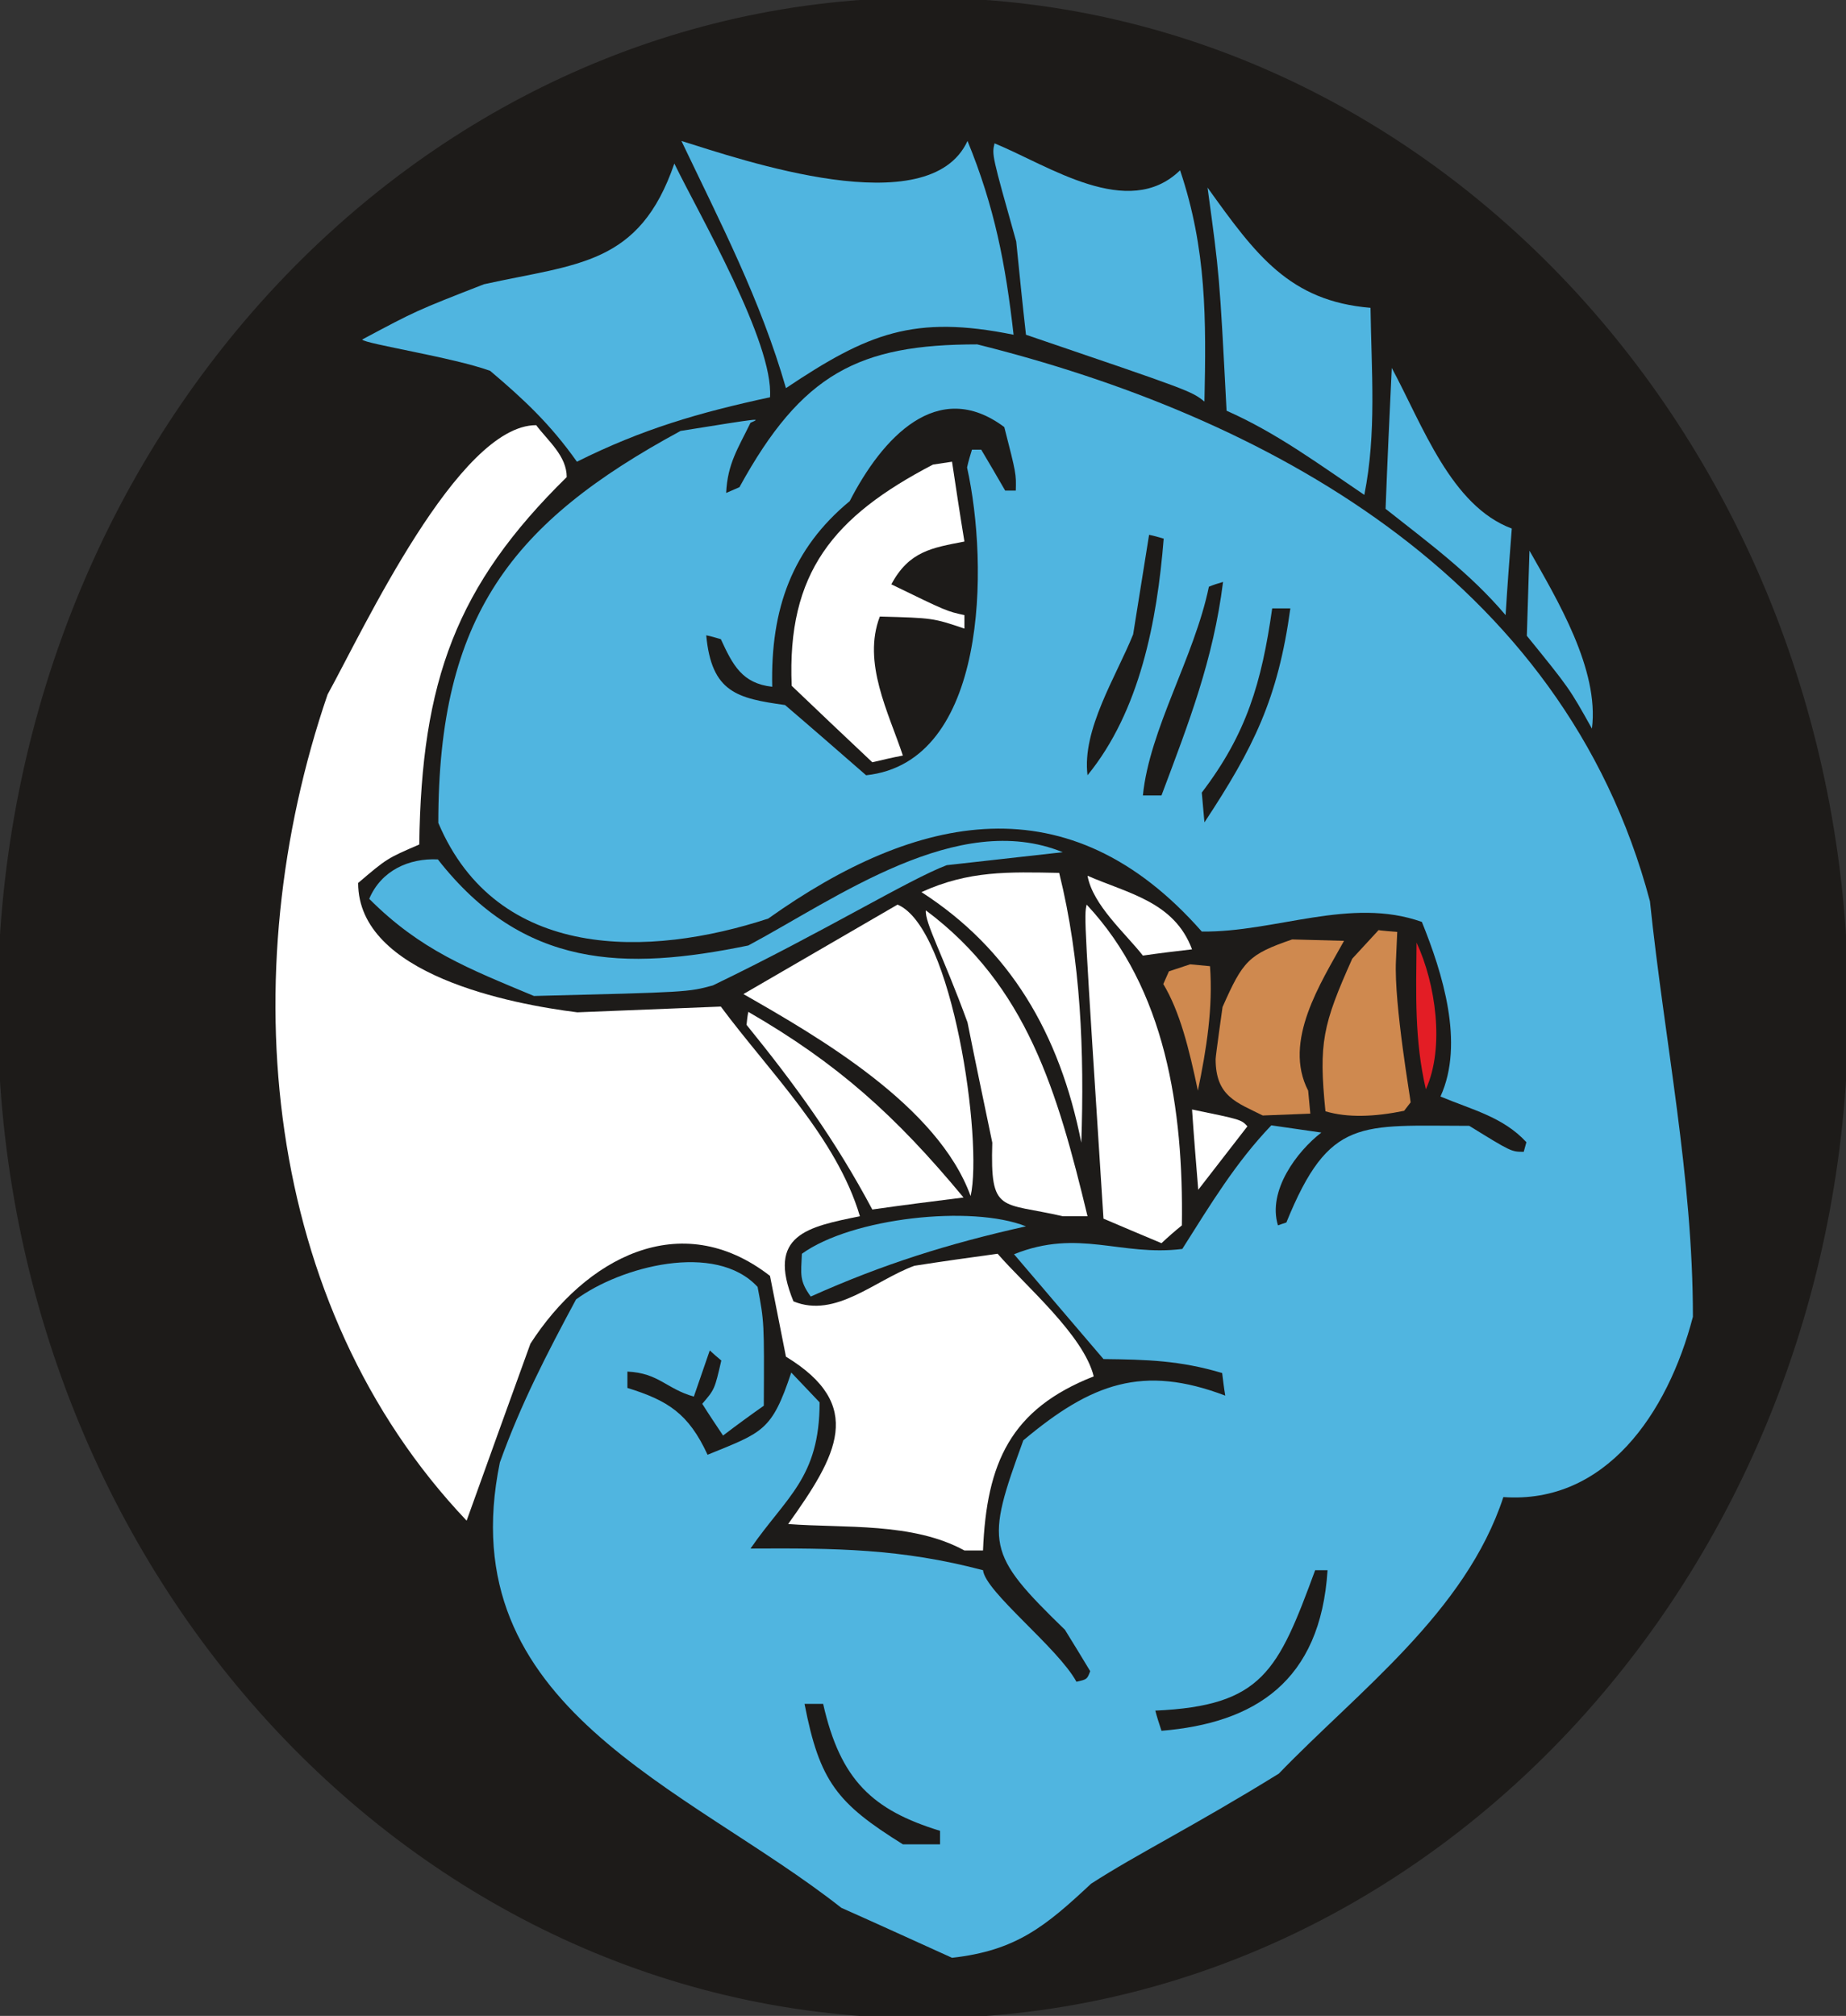 <svg width="87" height="95" viewBox="0 0 87 95" fill="none" xmlns="http://www.w3.org/2000/svg">
<rect x="0" y="0" width="87" height="95" fill="#333333" stroke="none"/>
<g id="hellfish-seeklogo.com 3" clip-path="url(#clip0_441_107)">
<g id="g10">
<g id="g12">
<path id="path14" fill-rule="evenodd" clip-rule="evenodd" d="M43.5 0.035C67.503 0.035 86.969 21.291 86.969 47.501C86.969 73.711 67.503 94.966 43.5 94.966C19.497 94.966 0.031 73.711 0.031 47.501C0.031 21.291 19.497 0.035 43.5 0.035Z" fill="#1D1B19"/>
<path id="path16" d="M43.5 0.035C67.503 0.035 86.969 21.291 86.969 47.501C86.969 73.711 67.503 94.966 43.5 94.966C19.497 94.966 0.031 73.711 0.031 47.501C0.031 21.291 19.497 0.035 43.5 0.035Z" stroke="#1D1B19" stroke-width="0.288" stroke-miterlimit="2.613"/>
<path id="path18" fill-rule="evenodd" clip-rule="evenodd" d="M42.551 86.913C39.462 84.987 38.627 83.967 37.917 80.295C38.21 80.295 38.502 80.295 38.794 80.295C39.608 83.899 41.132 85.304 44.304 86.278C44.304 86.482 44.304 86.686 44.304 86.913C43.72 86.913 43.135 86.913 42.551 86.913ZM54.739 81.564C54.635 81.248 54.531 80.93 54.448 80.613C59.498 80.386 60.229 78.754 61.982 73.996C62.169 73.996 62.358 73.996 62.566 73.996C62.232 79.253 59.123 81.202 54.739 81.564ZM51.254 36.534C50.983 34.381 52.611 31.866 53.404 29.894C53.654 28.33 53.905 26.767 54.155 25.203C54.385 25.248 54.614 25.317 54.844 25.384C54.531 29.282 53.717 33.52 51.254 36.534ZM53.863 37.486C54.176 34.358 56.284 30.982 56.973 27.651C57.181 27.56 57.411 27.491 57.641 27.424C57.181 31.095 56.033 34.041 54.739 37.486C54.448 37.486 54.155 37.486 53.863 37.486ZM56.764 38.755C56.722 38.279 56.681 37.803 56.639 37.35C58.747 34.585 59.457 32.183 59.957 28.67C60.229 28.67 60.521 28.67 60.813 28.67C60.229 32.931 59.081 35.242 56.764 38.755ZM40.819 36.534C39.545 35.424 38.272 34.313 36.999 33.225C34.745 32.908 33.535 32.636 33.284 29.939C33.514 29.985 33.744 30.053 33.973 30.121C34.536 31.344 34.975 32.206 36.394 32.364C36.31 28.693 37.333 25.86 40.046 23.616C41.57 20.648 44.179 17.77 47.331 20.126C47.894 22.324 47.894 22.324 47.873 23.118C47.706 23.118 47.539 23.118 47.372 23.118C46.996 22.461 46.621 21.826 46.245 21.192C46.099 21.192 45.953 21.192 45.807 21.192C45.724 21.463 45.64 21.735 45.577 22.03C46.6 26.631 46.558 35.922 40.819 36.534ZM44.868 92.261C43.114 91.468 41.382 90.675 39.65 89.905C32.366 84.171 21.179 80.477 23.558 68.919C24.539 66.177 25.771 63.797 27.148 61.236C29.235 59.695 33.722 58.494 35.705 60.647C36.018 62.301 36.018 62.301 35.997 66.245C35.351 66.698 34.703 67.174 34.077 67.65C33.744 67.151 33.409 66.653 33.096 66.154C33.681 65.474 33.681 65.474 33.994 64.114C33.806 63.956 33.618 63.797 33.451 63.639C33.201 64.364 32.95 65.089 32.7 65.814C31.406 65.451 31.051 64.704 29.569 64.636C29.569 64.885 29.569 65.134 29.569 65.406C31.468 65.996 32.449 66.607 33.347 68.556C35.956 67.491 36.373 67.446 37.291 64.681C37.73 65.134 38.168 65.61 38.627 66.086C38.627 69.644 37.062 70.528 35.371 72.975C39.358 72.953 42.467 72.975 46.329 73.996C46.433 75.015 49.856 77.644 50.732 79.253C51.233 79.14 51.233 79.14 51.38 78.754C50.983 78.097 50.586 77.44 50.19 76.805C46.454 73.179 46.454 72.749 48.228 67.876C51.442 65.179 53.863 64.296 57.745 65.769C57.683 65.406 57.641 65.043 57.599 64.704C55.616 64.114 54.072 64.069 52.006 64.046C50.586 62.392 49.188 60.738 47.79 59.106C50.837 57.882 52.819 59.219 55.72 58.857C57.056 56.749 58.225 54.8 59.916 53.032C60.688 53.146 61.481 53.259 62.274 53.372C61.126 54.256 59.728 56.114 60.229 57.746C60.354 57.701 60.479 57.656 60.625 57.61C62.65 52.624 64.111 53.055 69.245 53.055C71.228 54.279 71.228 54.279 71.812 54.279C71.854 54.12 71.896 53.962 71.937 53.826C70.831 52.624 69.329 52.285 67.888 51.673C69.036 49.157 67.972 45.825 67.012 43.446C63.652 42.245 60.103 43.945 56.639 43.899C50.378 36.783 43.219 38.302 36.206 43.288C30.613 45.123 23.433 45.327 20.657 38.778C20.657 29.033 24.122 24.614 32.074 20.308C35.893 19.696 35.893 19.696 35.371 19.922C34.787 21.124 34.286 21.849 34.223 23.231C34.432 23.14 34.641 23.05 34.849 22.959C37.792 17.588 40.485 16.229 46.057 16.229C59.415 19.56 73.669 27.038 77.76 42.472C78.449 49.089 79.785 55.435 79.785 62.052C78.595 66.63 75.653 70.891 70.852 70.55C69.078 75.967 64.006 79.706 60.27 83.582C56.2 86.097 53.592 87.366 51.421 88.771C49.268 90.784 47.886 91.925 44.868 92.261Z" fill="#50B5E0"/>
<path id="path20" fill-rule="evenodd" clip-rule="evenodd" d="M45.451 73.066C43.01 71.729 39.795 72.023 37.145 71.82C39.461 68.579 40.797 66.222 37.041 63.933C36.79 62.664 36.539 61.395 36.289 60.126C32.052 56.84 27.565 59.333 24.998 63.321C23.996 66.086 22.994 68.873 21.992 71.661C12.35 61.508 10.931 45.894 15.439 32.727C17.129 29.667 21.596 20.036 25.269 20.036C25.833 20.784 26.709 21.486 26.709 22.483C21.491 27.605 19.863 32.092 19.759 39.797C18.236 40.455 18.236 40.455 16.879 41.61C16.879 45.939 24.121 47.321 27.21 47.706C29.464 47.616 31.718 47.525 33.972 47.435C36.205 50.449 39.44 53.621 40.526 57.315C38.084 57.814 36.101 58.177 37.395 61.327C39.378 62.143 41.235 60.33 43.093 59.65C44.387 59.446 45.702 59.264 47.017 59.083C48.311 60.579 51.066 62.913 51.546 64.862C47.622 66.403 46.495 68.941 46.328 73.066C46.036 73.066 45.743 73.066 45.451 73.066Z" fill="white"/>
<path id="path22" fill-rule="evenodd" clip-rule="evenodd" d="M38.209 61.1C37.666 60.352 37.75 60.058 37.792 59.084C40.15 57.383 45.785 56.772 48.352 57.791C44.7 58.607 41.653 59.559 38.209 61.1Z" fill="#50B5E0"/>
<path id="path24" fill-rule="evenodd" clip-rule="evenodd" d="M54.74 58.585C53.821 58.199 52.903 57.814 52.006 57.429C51.088 43.174 51.088 43.174 51.213 42.63C54.928 46.596 55.784 52.262 55.7 57.746C55.366 58.018 55.053 58.29 54.74 58.585Z" fill="white"/>
<path id="path26" fill-rule="evenodd" clip-rule="evenodd" d="M50.085 57.315C47.163 56.636 46.662 57.225 46.766 53.848C46.37 51.944 45.973 50.063 45.598 48.182C44.45 45.032 43.573 43.469 43.636 42.902C48.395 46.46 49.834 51.423 51.254 57.315C50.857 57.315 50.461 57.315 50.085 57.315Z" fill="white"/>
<path id="path28" fill-rule="evenodd" clip-rule="evenodd" d="M41.111 56.998C39.358 53.712 37.5 51.151 35.184 48.296C35.204 48.092 35.225 47.888 35.267 47.684C39.462 50.109 42.196 52.556 45.41 56.432C43.97 56.613 42.53 56.794 41.111 56.998Z" fill="white"/>
<path id="path30" fill-rule="evenodd" clip-rule="evenodd" d="M45.744 56.364C44.199 52.103 38.564 48.862 35.037 46.846C37.458 45.44 39.879 44.035 42.3 42.63C44.909 43.718 46.328 53.803 45.744 56.364Z" fill="white"/>
<path id="path32" fill-rule="evenodd" clip-rule="evenodd" d="M56.472 56.069C56.368 54.8 56.263 53.531 56.18 52.285C58.496 52.76 58.496 52.76 58.789 53.078C58.016 54.075 57.244 55.072 56.472 56.069Z" fill="white"/>
<path id="path34" fill-rule="evenodd" clip-rule="evenodd" d="M50.961 53.848C49.939 48.681 47.58 44.715 43.427 42.041C45.66 41.021 47.539 41.089 49.918 41.135C50.941 45.259 51.107 49.588 50.961 53.848Z" fill="white"/>
<path id="path36" fill-rule="evenodd" clip-rule="evenodd" d="M67.2 51.333C66.657 48.999 66.74 46.846 66.761 44.421C67.659 46.347 68.097 49.361 67.2 51.333Z" fill="#E31D25"/>
<path id="path38" fill-rule="evenodd" clip-rule="evenodd" d="M25.165 46.936C22.076 45.644 19.822 44.783 17.401 42.358C17.965 41.021 19.279 40.432 20.636 40.5C24.664 45.644 29.423 45.758 35.267 44.556C39.42 42.336 45.139 38.143 50.085 40.16C48.249 40.364 46.433 40.568 44.617 40.772C42.822 41.452 38.815 43.922 33.597 46.438C32.428 46.755 32.428 46.755 25.165 46.936Z" fill="#50B5E0"/>
<path id="path40" fill-rule="evenodd" clip-rule="evenodd" d="M53.863 45.032C53.028 43.967 51.504 42.653 51.254 41.27C53.174 42.109 55.344 42.494 56.179 44.738C55.407 44.828 54.635 44.919 53.863 45.032Z" fill="white"/>
<path id="path42" fill-rule="evenodd" clip-rule="evenodd" d="M41.111 35.922C39.838 34.721 38.565 33.52 37.312 32.319C37.083 26.993 39.274 24.342 43.97 21.894C44.263 21.849 44.555 21.803 44.868 21.758C45.055 23.005 45.243 24.251 45.452 25.52C43.928 25.815 42.843 25.973 42.008 27.537C44.617 28.806 44.617 28.806 45.452 28.987C45.452 29.191 45.452 29.395 45.452 29.622C43.97 29.123 43.97 29.123 41.465 29.055C40.631 31.231 41.883 33.588 42.551 35.605C42.071 35.696 41.591 35.809 41.111 35.922Z" fill="white"/>
<path id="path44" fill-rule="evenodd" clip-rule="evenodd" d="M75.026 34.336C73.962 32.432 73.962 32.432 71.958 29.962C71.999 28.625 72.041 27.288 72.083 25.951C73.377 28.239 75.381 31.548 75.026 34.336Z" fill="#50B5E0"/>
<path id="path46" fill-rule="evenodd" clip-rule="evenodd" d="M70.957 28.987C69.266 26.993 67.304 25.565 65.301 23.979C65.384 21.758 65.488 19.537 65.593 17.339C67.054 20.058 68.389 23.843 71.249 24.908C71.144 26.268 71.04 27.628 70.957 28.987Z" fill="#50B5E0"/>
<path id="path48" fill-rule="evenodd" clip-rule="evenodd" d="M64.299 23.322C62.149 21.871 60.166 20.398 57.807 19.356C57.474 12.965 57.474 12.965 56.91 8.84C59.185 12.013 60.771 14.189 64.591 14.506C64.632 17.497 64.883 20.398 64.299 23.322Z" fill="#50B5E0"/>
<path id="path50" fill-rule="evenodd" clip-rule="evenodd" d="M27.19 21.758C25.937 19.99 24.706 18.835 23.099 17.475C21.346 16.84 17.213 16.206 17.067 16.002C19.614 14.642 19.614 14.642 22.807 13.396C27.211 12.421 30.133 12.512 31.781 7.707C32.95 10.11 36.477 16.16 36.289 18.721C32.929 19.447 30.279 20.217 27.19 21.758Z" fill="#50B5E0"/>
<path id="path52" fill-rule="evenodd" clip-rule="evenodd" d="M56.764 18.925C56.138 18.426 56.138 18.426 48.353 15.775C48.186 14.302 48.039 12.829 47.893 11.379C46.745 7.299 46.745 7.299 46.871 6.755C49.417 7.798 53.174 10.404 55.616 8.025C56.868 11.741 56.847 15.05 56.764 18.925Z" fill="#50B5E0"/>
<path id="path54" fill-rule="evenodd" clip-rule="evenodd" d="M37.041 18.291C35.851 14.143 33.952 10.495 32.115 6.642C34.954 7.526 43.782 10.585 45.598 6.642C46.871 9.746 47.393 12.444 47.769 15.775C43.072 14.823 40.902 15.707 37.041 18.291Z" fill="#50B5E0"/>
<path id="path56" fill-rule="evenodd" clip-rule="evenodd" d="M54.825 46.373C55.602 47.663 56.04 49.415 56.455 51.396C56.861 49.441 57.172 47.486 57.026 45.532C56.714 45.503 56.401 45.473 56.089 45.443C55.756 45.554 55.423 45.665 55.09 45.775C55.002 45.974 54.914 46.174 54.825 46.373Z" fill="#CF894F"/>
<path id="path58" fill-rule="evenodd" clip-rule="evenodd" d="M60.898 44.271L63.343 44.337C62.258 46.302 60.445 49.066 61.652 51.396L61.754 52.48L59.512 52.568C58.295 51.955 57.291 51.678 57.291 49.913C57.291 49.758 57.617 47.457 57.617 47.457C58.583 45.273 58.841 44.979 60.898 44.271Z" fill="#CF894F"/>
<path id="path60" fill-rule="evenodd" clip-rule="evenodd" d="M64.973 43.829C64.559 44.278 64.145 44.728 63.73 45.178C62.334 48.301 62.144 49.146 62.467 52.37C63.508 52.68 64.767 52.635 66.175 52.347C66.277 52.215 66.379 52.082 66.481 51.949C66.501 51.924 65.694 47.328 65.789 45.289C65.809 44.831 65.829 44.374 65.85 43.917C65.85 43.917 64.973 43.85 64.973 43.829Z" fill="#CF894F"/>
</g>
</g>
</g>
<defs>
<clipPath id="clip0_441_107">
<rect width="87" height="95" fill="white"/>
</clipPath>
</defs>
</svg>
